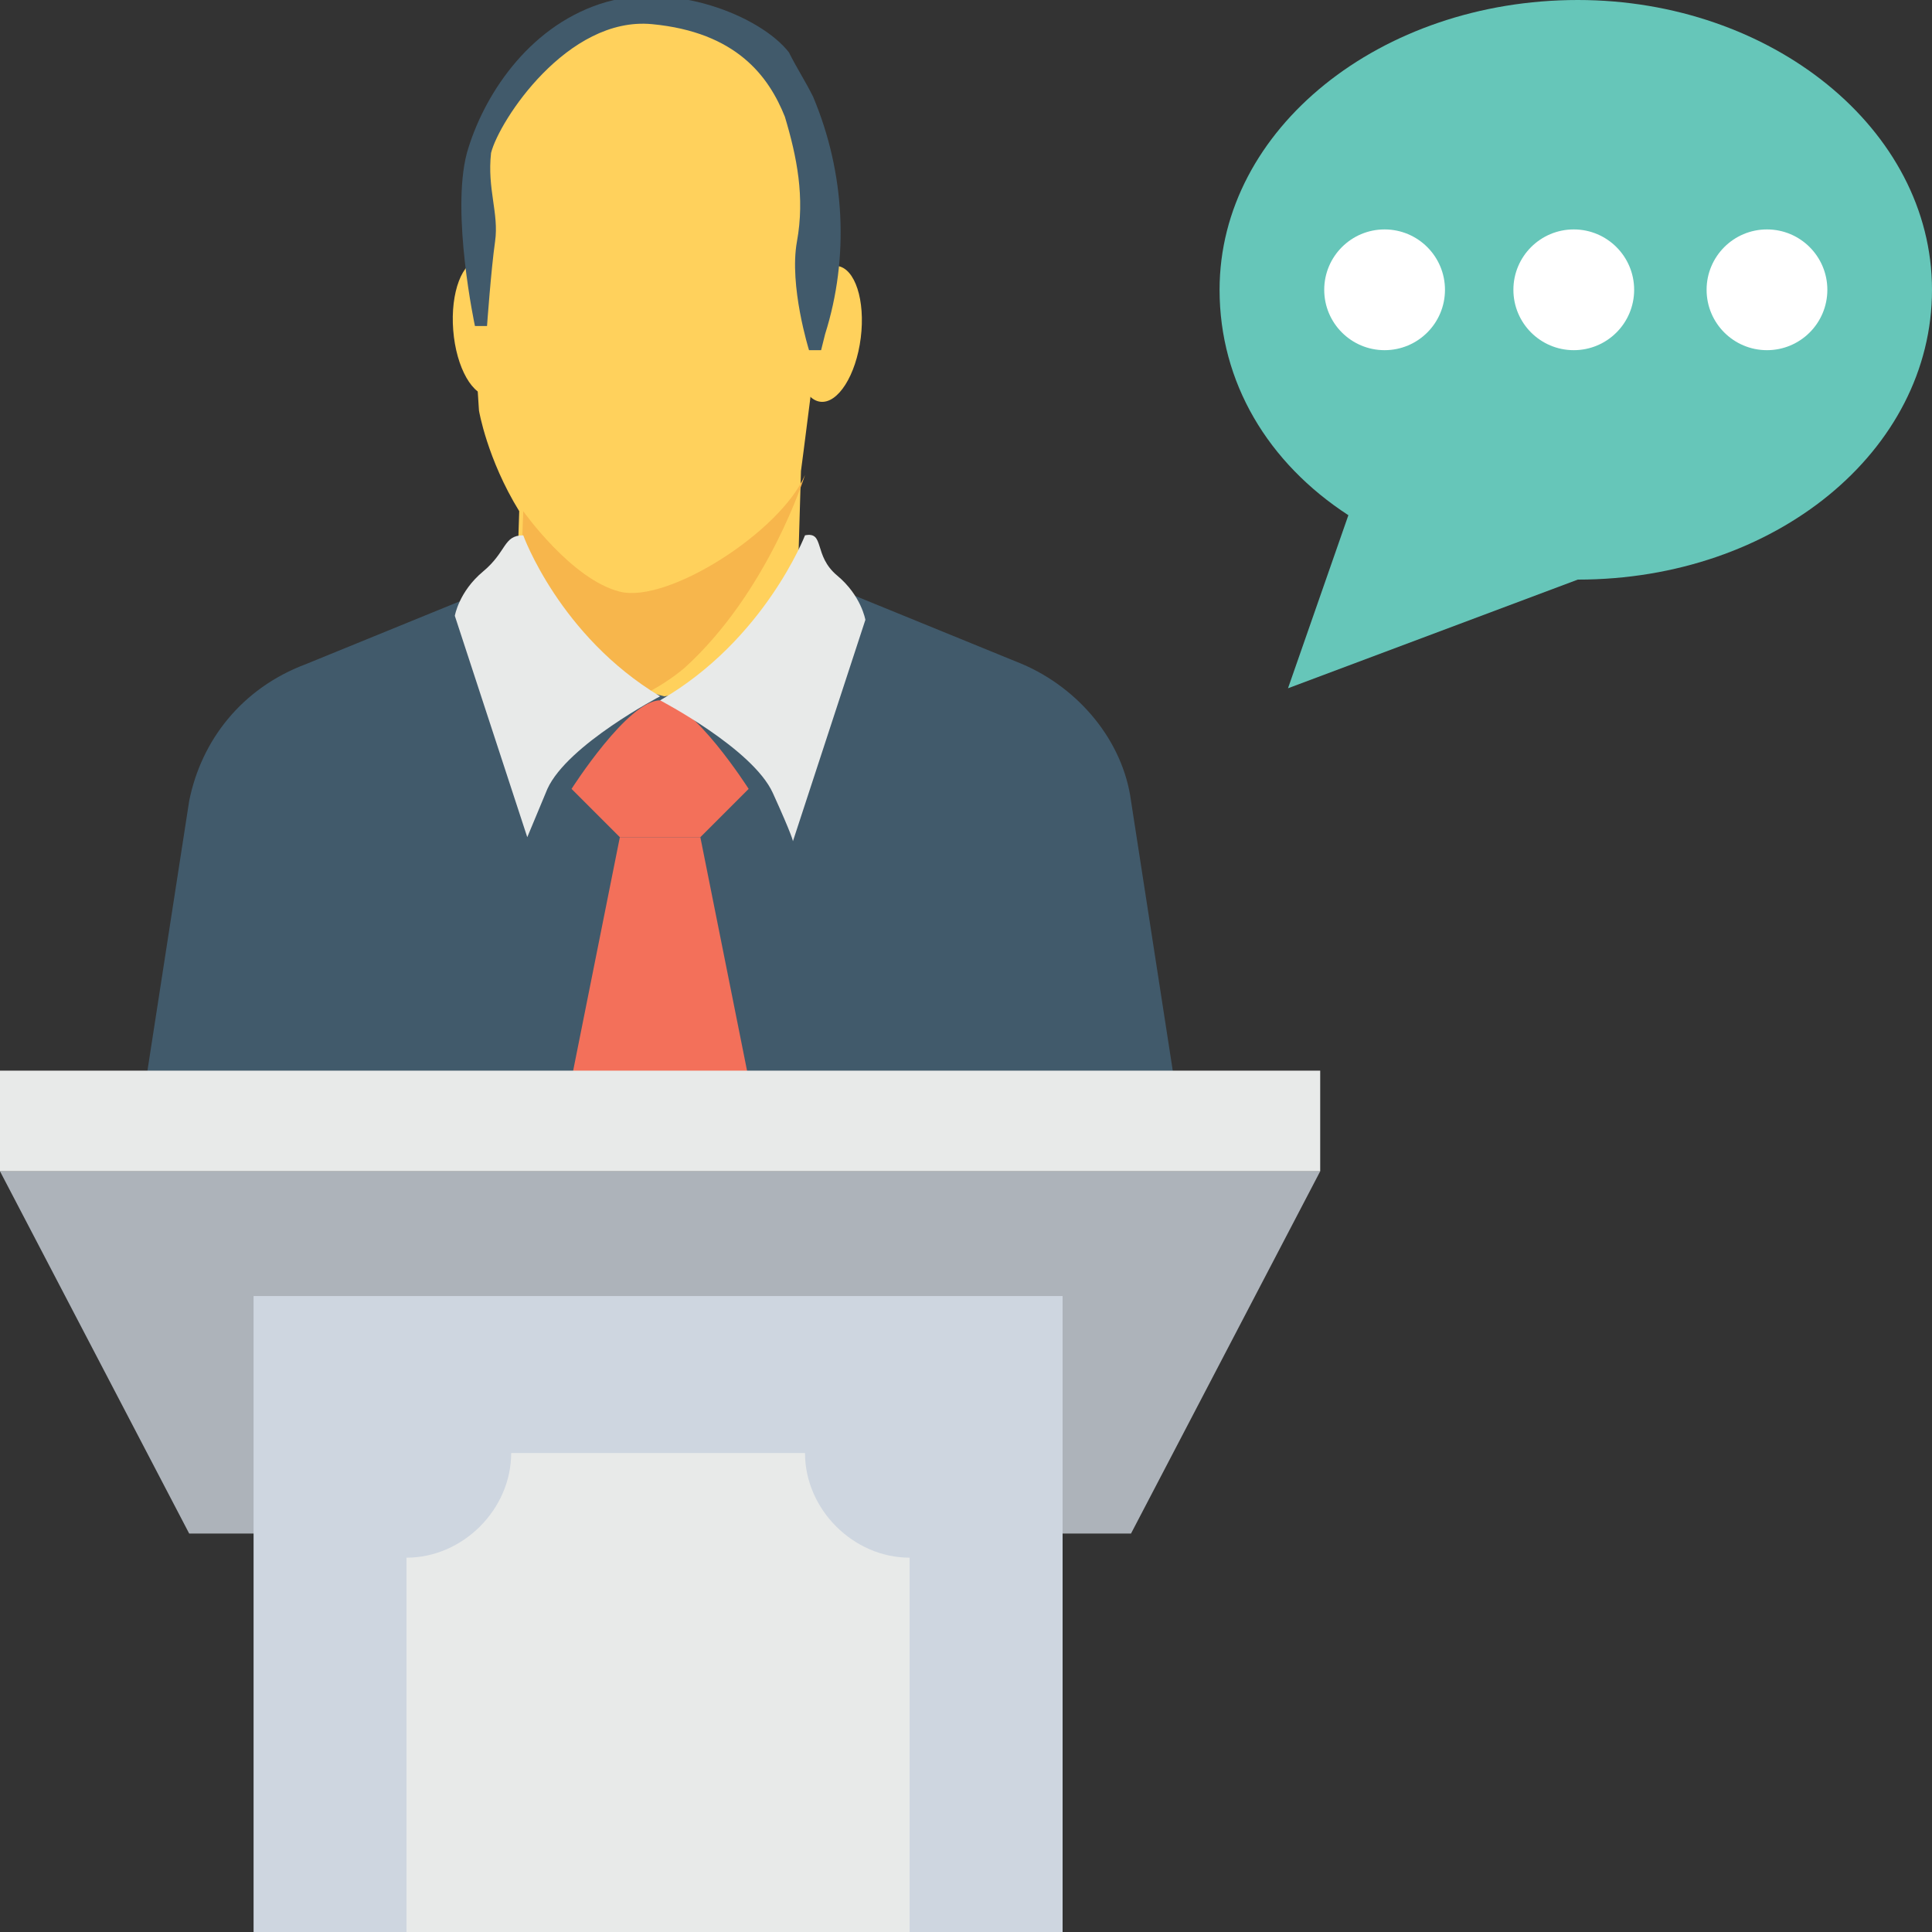 <?xml version="1.0" encoding="utf-8"?>
<!-- Generator: Adobe Illustrator 19.0.1, SVG Export Plug-In . SVG Version: 6.00 Build 0)  -->
<svg version="1.1" id="Layer_1" xmlns="http://www.w3.org/2000/svg" xmlns:xlink="http://www.w3.org/1999/xlink" x="0px" y="0px"
	 viewBox="0 0 48 48" style="enable-background:new 0 0 48 48;" xml:space="preserve">
<rect x="0" y="0" width="48" height="48" fill="#333333" stroke="none"/>
<style type="text/css">
	.st0{fill:#FFD15C;}
	.st1{fill:#415A6B;}
	.st2{fill:#F7B64C;}
	.st3{fill:#CED6E0;}
	.st4{fill:#344A5E;}
	.st5{fill:#F3F3F3;}
	.st6{fill:#F05540;}
	.st7{fill:#F3705A;}
	.st8{fill:#66C6B9;}
	.st9{fill:#55C0EB;}
	.st10{fill:#F5F6FB;}
	.st11{fill:#4ABAA5;}
	.st12{fill:#ADB3BA;}
	.st13{fill:#E8EAE9;}
	.st14{fill:#2E4556;}
	.st15{fill:#8AD7F8;}
	.st16{fill:#FFFFFF;}
	.st17{fill:#E54838;}
	.st18{fill:#3EAF99;}
	.st19{fill:#EFA943;}
	.st20{fill:#4CAEE5;}
	.st21{fill:#293F4F;}
	.st22{fill:#2D4456;}
	.st23{fill:#2E4454;}
	.st24{fill:#2A3F4F;}
	.st25{fill:#2D4151;}
	.st26{fill:#E89E3D;}
	.st27{fill:#2B4151;}
	.st28{fill:#2A4051;}
	.st29{fill:#2C4151;}
	.st30{fill:#EBEAE8;}
	.st31{fill:#3AA590;}
	.st32{fill:#E84534;}
	.st33{fill:none;}
</style>
<g>
	<g>
		<g>
			<g>
				<g>
					<g>
						
							<ellipse transform="matrix(0.992 0.125 -0.125 0.992 1.194 -2.514)" class="st0" cx="20.6" cy="8.3" rx="0.8" ry="1.7"/>
					</g>
					<g>
						
							<ellipse transform="matrix(-0.997 7.750215e-002 -7.750215e-002 -0.997 24.749 15.277)" class="st0" cx="12.1" cy="8.1" rx="0.8" ry="1.7"/>
					</g>
				</g>
				<g>
					<path class="st0" d="M19.8,15.1l0.1-3.4c0,0,0.4-3,0.6-5c0.2-2-0.7-4.9-2.2-5.7S15,0.4,14,1.2S12,3.4,11.8,4.7s0.1,5.5,0.1,5.5
						s0.2,1.2,1,2.5l-0.2,6.2h7.6L19.8,15.1z"/>
				</g>
				<g>
					<g>
						<path class="st1" d="M29.4,28.3l-1.3-8.4c-0.2-1.5-1.3-2.8-2.7-3.4l-4.9-2c-1.2,1.5-2.5,2.6-4,2.8c-1.5-0.4-2.8-1.4-4-2.8
							l-4.9,2C6,17.1,5,18.4,4.7,19.9l-1.3,8.4H29.4z"/>
					</g>
				</g>
				<g>
					<path class="st7" d="M17.4,20.8l1.2-1.2c0,0-1.4-2.2-2.2-2.2c-0.8,0-2.2,2.2-2.2,2.2l1.2,1.2H17.4z"/>
					<polygon class="st7" points="18.9,28.3 17.4,20.8 15.4,20.8 13.9,28.3 					"/>
				</g>
				<g>
					<path class="st1" d="M20.4,8.7l-0.3,0c0,0-0.5-1.6-0.3-2.7s0-2.1-0.3-3.1c-0.4-1-1.2-2.1-3.3-2.3s-3.8,2.4-4,3.2
						c-0.1,0.9,0.2,1.5,0.1,2.2s-0.2,2.1-0.2,2.1l-0.3,0c0,0-0.6-2.8-0.2-4.3c0.4-1.4,1.5-3.1,3.3-3.7s4,0.3,4.7,1.2
						C19.8,1.7,20,2,20.2,2.4c0.8,1.9,0.9,4,0.3,5.9L20.4,8.7z"/>
				</g>
				<path class="st2" d="M12.8,18.2c1.3-0.2,3-0.6,4.2-1.6c2.1-1.9,3-4.8,3-4.8c-0.6,1.4-3.4,3.2-4.6,2.9c-1.2-0.3-2.4-2-2.4-2
					L12.8,18.2z"/>
				<g>
					<g>
						<path class="st13" d="M20,13.3c0,0-1,2.6-3.6,4.1c0,0,2.3,1.2,2.8,2.3s0.5,1.2,0.5,1.2l1.8-5.5c0,0-0.1-0.6-0.7-1.1
							C20.2,13.8,20.5,13.2,20,13.3z"/>
					</g>
					<g>
						<path class="st13" d="M13,13.3c0,0,0.9,2.5,3.4,4c0,0-2.3,1.2-2.8,2.3c-0.5,1.2-0.5,1.2-0.5,1.2l-1.8-5.5c0,0,0.1-0.6,0.7-1.1
							S12.5,13.3,13,13.3z"/>
					</g>
				</g>
			</g>
			<g>
				<polygon class="st12" points="28.1,38.1 4.7,38.1 0,29.1 32.8,29.1 				"/>
			</g>
			<g>
				<rect y="26.6" class="st13" width="32.8" height="2.5"/>
			</g>
		</g>
		<g>
			<rect x="6.3" y="32.2" class="st3" width="20.1" height="15.8"/>
			<path class="st13" d="M22.6,48v-9.3c-1.4,0-2.6-1.2-2.6-2.6h-7.3c0,1.4-1.2,2.6-2.6,2.6V48H22.6z"/>
		</g>
	</g>
	<g>
		<path class="st8" d="M48,7.2c0,4-3.9,7.2-8.8,7.2L32,17.1l1.5-4.3c-2-1.3-3.2-3.3-3.2-5.6c0-4,4-7.2,8.9-7.2C44,0,48,3.2,48,7.2z"
			/>
		<g>
			<g>
				<circle class="st16" cx="34.4" cy="7.2" r="1.5"/>
			</g>
			<g>
				<circle class="st16" cx="39.1" cy="7.2" r="1.5"/>
			</g>
			<g>
				<circle class="st16" cx="43.9" cy="7.2" r="1.5"/>
			</g>
		</g>
	</g>
</g>
</svg>
